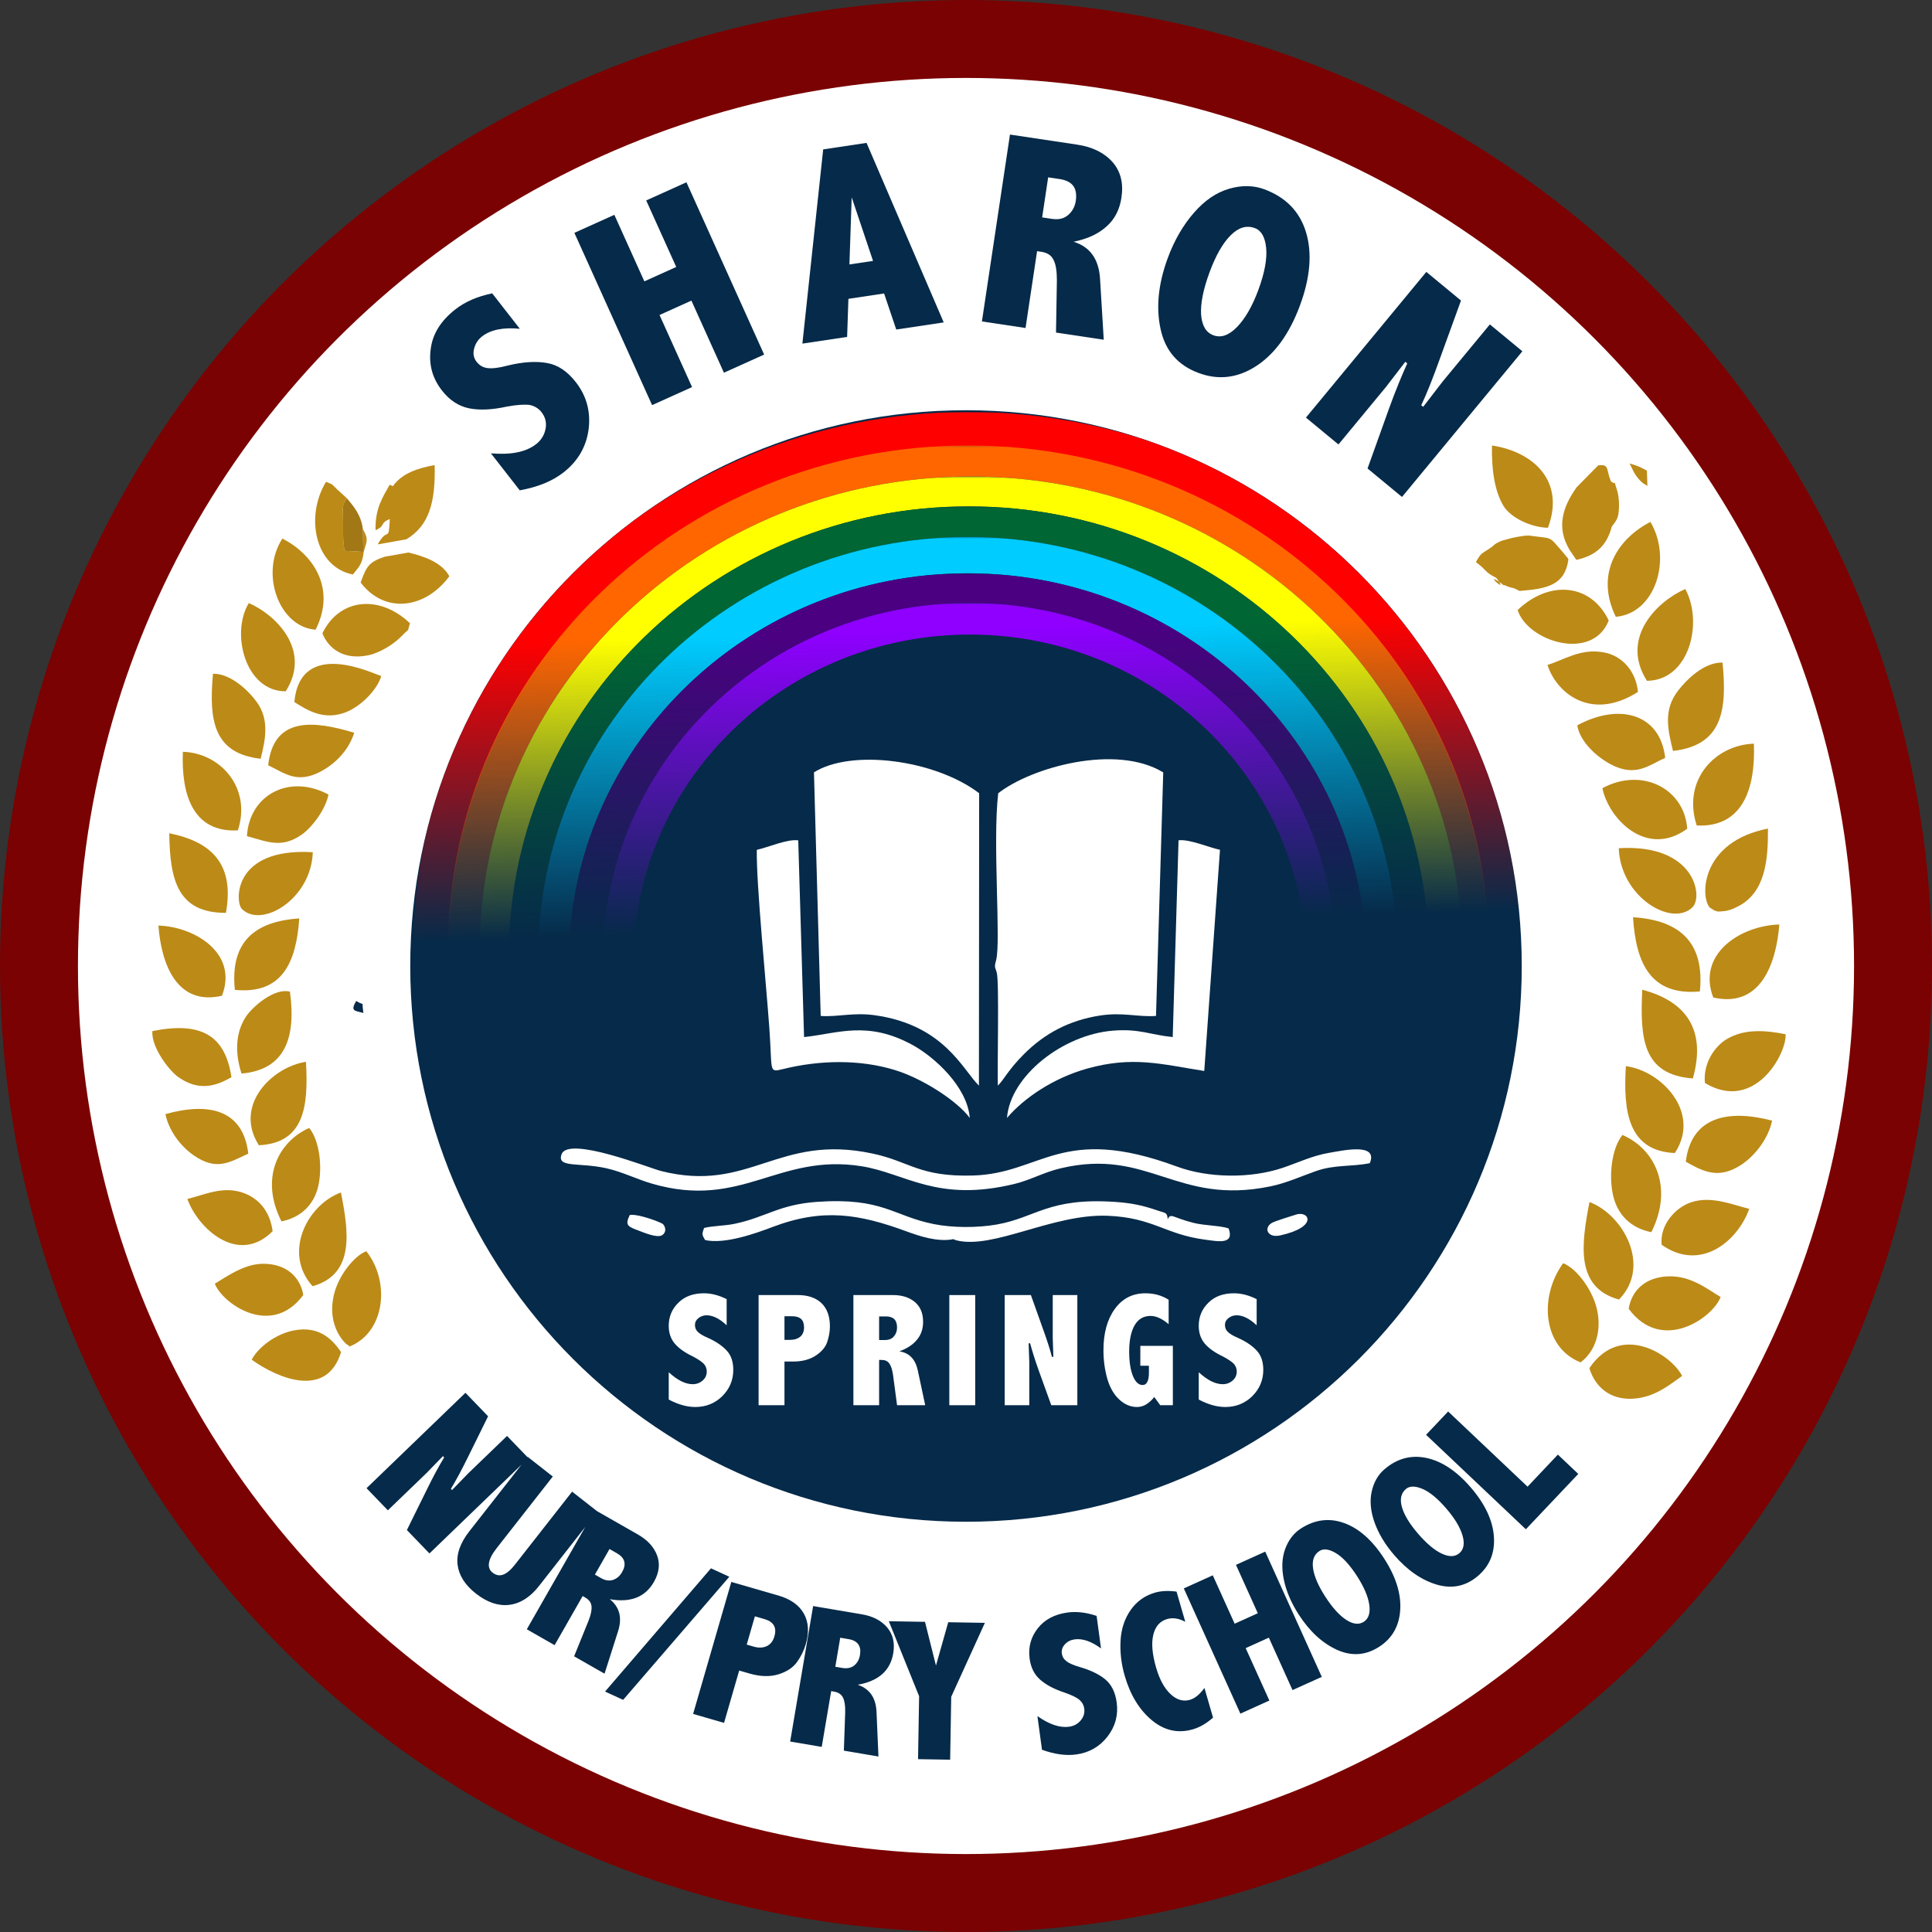 <?xml version="1.0" encoding="UTF-8"?>
<!DOCTYPE svg PUBLIC "-//W3C//DTD SVG 1.1//EN" "http://www.w3.org/Graphics/SVG/1.1/DTD/svg11.dtd">
<!-- Creator: CorelDRAW -->
<svg xmlns="http://www.w3.org/2000/svg" xml:space="preserve" width="1033px" height="1033px" version="1.1" style="shape-rendering:geometricPrecision; text-rendering:geometricPrecision; image-rendering:optimizeQuality; fill-rule:evenodd; clip-rule:evenodd"
viewBox="0 0 1120.4 1120.4"
 xmlns:xlink="http://www.w3.org/1999/xlink"
 xmlns:xodm="http://www.corel.com/coreldraw/odm/2003">
 <rect x="0" y="0" width="1120.4" height="1120.4" fill="#333333" stroke="none"/>
 <defs>
  <style type="text/css">
   <![CDATA[
    .str0 {stroke:#7A0202;stroke-width:45.2;stroke-miterlimit:22.926}
    .fil13 {fill:none}
    .fil9 {fill:#006633}
    .fil10 {fill:#00CCFF}
    .fil4 {fill:#062A49}
    .fil11 {fill:indigo}
    .fil3 {fill:#7C90A3}
    .fil12 {fill:#8F00FF}
    .fil2 {fill:#A27715}
    .fil1 {fill:#BC8A16}
    .fil6 {fill:red}
    .fil7 {fill:#FF6600}
    .fil8 {fill:yellow}
    .fil0 {fill:white}
    .fil5 {fill:#062A49;fill-rule:nonzero}
    .fil14 {fill:white;fill-rule:nonzero}
   ]]>
  </style>
     <clipPath id="id0">
      <path d="M560.2 237.91c178,0 322.29,144.3 322.29,322.29 0,178 -144.29,322.29 -322.29,322.29 -177.99,0 -322.29,-144.29 -322.29,-322.29 0,-177.99 144.3,-322.29 322.29,-322.29z"/>
     </clipPath>
        <mask id="id1">
  <linearGradient id="id2" gradientUnits="userSpaceOnUse" x1="560.58" y1="365.81" x2="565.42" y2="537.2">
   <stop offset="0" style="stop-opacity:1; stop-color:white"/>
   <stop offset="1" style="stop-opacity:0; stop-color:white"/>
  </linearGradient>
         <rect style="fill:url(#id2)" x="239.73" y="238.91" width="643.56" height="312.17"/>
        </mask>
        <mask id="id3">
  <linearGradient id="id4" gradientUnits="userSpaceOnUse" x1="560.58" y1="365.81" x2="565.42" y2="537.2">
   <stop offset="0" style="stop-opacity:1; stop-color:white"/>
   <stop offset="1" style="stop-opacity:0; stop-color:white"/>
  </linearGradient>
         <rect style="fill:url(#id4)" x="259.81" y="258.33" width="603.41" height="291.93"/>
        </mask>
        <mask id="id5">
  <linearGradient id="id6" gradientUnits="userSpaceOnUse" x1="560.58" y1="365.81" x2="565.42" y2="537.2">
   <stop offset="0" style="stop-opacity:1; stop-color:white"/>
   <stop offset="1" style="stop-opacity:0; stop-color:white"/>
  </linearGradient>
         <rect style="fill:url(#id6)" x="278.11" y="276.33" width="569.74" height="274.81"/>
        </mask>
        <mask id="id7">
  <linearGradient id="id8" gradientUnits="userSpaceOnUse" x1="560.58" y1="365.81" x2="565.42" y2="537.2">
   <stop offset="0" style="stop-opacity:1; stop-color:white"/>
   <stop offset="1" style="stop-opacity:0; stop-color:white"/>
  </linearGradient>
         <rect style="fill:url(#id8)" x="295.12" y="293.66" width="533.43" height="257.91"/>
        </mask>
        <mask id="id9">
  <linearGradient id="id10" gradientUnits="userSpaceOnUse" x1="560.58" y1="365.81" x2="565.42" y2="537.2">
   <stop offset="0" style="stop-opacity:1; stop-color:white"/>
   <stop offset="1" style="stop-opacity:0; stop-color:white"/>
  </linearGradient>
         <rect style="fill:url(#id10)" x="312.2" y="311.38" width="498.21" height="240.25"/>
        </mask>
        <mask id="id11">
  <linearGradient id="id12" gradientUnits="userSpaceOnUse" x1="560.58" y1="365.81" x2="565.42" y2="537.2">
   <stop offset="0" style="stop-opacity:1; stop-color:white"/>
   <stop offset="1" style="stop-opacity:0; stop-color:white"/>
  </linearGradient>
         <rect style="fill:url(#id12)" x="329.94" y="332.47" width="462.31" height="218.77"/>
        </mask>
        <mask id="id13">
  <linearGradient id="id14" gradientUnits="userSpaceOnUse" x1="560.58" y1="365.81" x2="565.42" y2="537.2">
   <stop offset="0" style="stop-opacity:1; stop-color:white"/>
   <stop offset="1" style="stop-opacity:0; stop-color:white"/>
  </linearGradient>
         <rect style="fill:url(#id14)" x="349.68" y="349.65" width="424.98" height="201.59"/>
        </mask>
 </defs>
 <g id="Layer_x0020_1">
  <g id="_105553379058464">
   <circle class="fil0 str0" cx="560.2" cy="560.2" r="537.6"/>
   <g>
    <path class="fil1" d="M906.47 732.57c-14.09,19.5 -11.9,48.74 10.13,57.5 10.25,-7.67 12.51,-21.63 8.75,-33.55 -3.36,-10.63 -11.8,-21.29 -18.88,-23.95z"/>
    <path class="fil1" d="M944.5 758.98c19.27,26.14 48.94,5.08 53.32,-6.83 -7.36,-4.31 -17.23,-12.53 -30.58,-11.97 -13.07,0.55 -21.01,8.1 -22.74,18.8z"/>
    <path class="fil1" d="M921.7 793.42c3.12,10.37 11.47,18.37 24.99,17.73 12.93,-0.62 21.91,-8.42 28.78,-13.22 -6.02,-12.12 -35.5,-31.62 -53.77,-4.51z"/>
    <path class="fil1" d="M957.63 714.55c12.84,-25.47 2.53,-48 -16.73,-56.37 -6.34,7.83 -8.05,23.88 -5.4,35.25 2.68,11.48 10.7,18.89 22.13,21.12z"/>
    <path class="fil1" d="M963.62 721.86c22.46,15.9 44.02,-1.9 50.8,-20.82 -9.51,-2.31 -21.96,-7.77 -33.82,-3.78 -9.08,3.06 -18.2,13.21 -16.98,24.6z"/>
    <g>
     <path class="fil1" d="M971.27 668.66c15.5,-23.51 -7.86,-47.77 -28.4,-50.38 -1.54,25.58 0.97,49.22 28.4,50.38z"/>
     <path class="fil1" d="M929.25 457.09c3.8,18.11 25.81,40.61 49.2,23.5 -1.59,-23.14 -26.15,-35.96 -49.2,-23.5z"/>
     <path class="fil1" d="M880.1 353.76c5.82,18.32 43.38,30.1 52.83,6.08 -10.18,-21.36 -34.28,-23.75 -52.83,-6.08z"/>
     <path class="fil1" d="M1025.27 480.5c-39.23,7.71 -39.32,39.81 -33.75,45.78l2.56 1.66c2.43,0.97 2.51,0.67 5.18,0.49 2.91,-0.2 5.26,-1.12 8.11,-2.51 16.75,-8.16 17.97,-27.78 17.9,-45.42z"/>
     <path class="fil1" d="M914.71 420.62c1.46,9.68 11.65,18.65 19.72,22.8 14.21,7.32 21.65,0.38 31.24,-3.93 -2.84,-25.55 -26.58,-32.07 -50.96,-18.87z"/>
     <path class="fil1" d="M970.2 435.49c28.1,-3.27 31.59,-22.62 28.72,-51.27 -10.87,-0.19 -20.84,9.96 -25.68,16.17 -8.56,10.98 -6.31,22 -3.04,35.1z"/>
     <path class="fil1" d="M955.07 394.81c24.62,-0.2 32.8,-33.75 22.27,-53.23 -15.88,6.85 -38.16,28.11 -22.27,53.23z"/>
     <path class="fil1" d="M988.72 628.06c29.01,17.39 47.65,-17.52 46.76,-28.29 -12.01,-2.39 -24.05,-3.2 -34.17,2.87 -6.54,3.92 -13.79,13.58 -12.59,25.42z"/>
     <path class="fil1" d="M993.54 578.47c27.14,6.21 36.44,-19 38.33,-42.34 -22.91,0.69 -47.89,17.3 -38.33,42.34z"/>
     <path class="fil1" d="M983.95 478.71c26.9,1.32 34.14,-21.8 33.16,-47.43 -22.29,0.65 -41.75,20.93 -33.16,47.43z"/>
     <path class="fil1" d="M938.75 491.88c0.98,28.41 30.93,46.12 42.83,34.16 6.16,-6.19 1.38,-36.77 -42.83,-34.16z"/>
     <path class="fil1" d="M981.72 625.42c7.93,-28.28 -3.92,-44.75 -29.35,-51.46 -1.38,28.8 0.43,49.24 29.35,51.46z"/>
     <path class="fil1" d="M897.42 385.61c4.95,15.83 25.01,33.17 52.45,15.64 -1.08,-11.74 -8.92,-20.84 -19.55,-22.88 -13.41,-2.58 -22.79,4.08 -32.9,7.24z"/>
     <path class="fil1" d="M977.62 673.7c10.24,5.74 18.86,10.28 31.84,1.98 8.39,-5.37 16.14,-15.64 18.2,-25.81 -25.6,-6.71 -46.89,-2.26 -50.04,23.83z"/>
     <path class="fil1" d="M985.78 574.95c2.89,-28.69 -12.01,-41.36 -38.75,-43.03 1.64,26.75 10.3,45.66 38.75,43.03z"/>
     <path class="fil1" d="M937.03 357.7c23.19,-2.03 32.68,-33.84 20.07,-55.03 -18.3,9.36 -32.51,29.51 -20.07,55.03z"/>
     <path class="fil1" d="M897.68 306.05c10.06,-26.84 -8.09,-43.97 -32.44,-47.7 -0.31,12.7 1.2,25.84 6.55,34.86 4.37,7.39 16.85,12.76 25.89,12.84zm57.68 -24.27l-0.29 -8.83c-2.95,-1.68 -5.5,-2.94 -10.05,-4.19 1.84,3.43 2.12,4.91 4.26,7.76 0.38,0.51 1.47,1.8 1.91,2.23 2.21,2.16 1.51,1.23 4.17,3.03zm-87.63 53.32c8.17,10.85 -8.1,-4.35 2.17,2.7 5.58,3.83 -2.74,-0.66 4.17,2.2 3.49,1.45 2.17,0.06 7.11,2.7 16.4,-1.24 26.28,-3.51 28.38,-18.24 -0.28,-0.44 -0.72,-1.64 -0.87,-1.3l-1.85 -2.33c-9.39,-10.6 -5.39,-8.16 -20.29,-10.26l-2.46 0.12c-4.12,0.62 -6.43,0.97 -10.17,2.06 -2.43,0.7 -2.69,0.6 -4.5,1.49 -3.02,1.47 -2.48,1.48 -4.24,2.92 -6.07,4.26 -5.89,2.83 -9.3,8.8 6.71,4.94 4.83,5.69 11.85,9.14zm66.42 -56.05c-2.79,-6.8 -0.76,-10.08 -7.34,-9.17l-12.48 12.69c-8.38,11.74 -11.72,23.46 -4.25,36.09l4.06 6.02c11.9,-2.59 17.77,-8.75 20.56,-19.27 3.19,-4.2 4.08,-5.24 4.2,-12.41 0.04,-2.22 -0.33,-6.11 -1,-8.21 -2.87,-8.9 0.12,-2.33 -3.75,-5.74z"/>
    </g>
    <path class="fil1" d="M938.87 753.63c18.86,-19.18 2.77,-49.02 -17.1,-56.55 -4.67,24.18 -8.47,49.56 17.1,56.55z"/>
   </g>
   <g>
    <path class="fil1" d="M202.68 780.9c20.86,-8.42 23.65,-37.81 9.74,-55.29 -6.79,2.54 -15.78,13.6 -18.59,24.53 -5.07,19.7 7.55,30.03 7.68,29.77 0.17,-0.34 0.76,0.69 1.17,0.99z"/>
    <path class="fil1" d="M150.13 664.15c25.95,-1.31 28.88,-21.72 27.3,-48.39 -19.8,3.05 -42.07,25.32 -27.3,48.39z"/>
    <path class="fil1" d="M124.6 744.44c4.12,11.18 32.57,31.83 51.26,6.56 -1.71,-10.64 -10.17,-18.37 -23.77,-18.1 -11.03,0.22 -21.51,7.99 -27.49,11.54z"/>
    <path class="fil1" d="M134.21 624.68c-3.68,-24.76 -18.1,-32.29 -45.85,-26.73 -0.72,9.49 9.94,23.07 14.92,26.58 11.13,7.84 20.61,6.17 30.93,0.15z"/>
    <path class="fil1" d="M128.71 577.46c9.57,-24.59 -15.62,-40 -36.84,-40.71 1.66,22.4 10.69,46.72 36.84,40.71z"/>
    <path class="fil1" d="M108.67 695.3c5.97,16.9 29.38,38.83 49.43,18.69 -1.44,-11.1 -7.68,-18.91 -17.01,-22.23 -11.93,-4.24 -22.69,1.24 -32.42,3.54z"/>
    <path class="fil1" d="M163.24 708.3c10.88,-2.15 18.72,-9.32 21.29,-20.3 2.55,-10.92 0.87,-26.4 -5.21,-33.89 -18.35,8.21 -28.64,29.6 -16.08,54.19z"/>
    <path class="fil1" d="M140.07 622.57c24.95,-2.14 31.78,-20.34 28.07,-47.48 -9.08,-2.46 -21.99,9.05 -25.55,14.53 -6.29,9.69 -6.24,21.5 -2.52,32.95z"/>
    <path class="fil1" d="M197.79 784.11c-5.71,-8.5 -13.65,-15.21 -27.33,-12.58 -10.67,2.05 -20.88,9.9 -24.48,17 15.21,10.88 43.47,22.79 51.81,-4.42z"/>
    <path class="fil1" d="M95.93 646.09c1.89,9.43 8.67,18.58 16.43,23.94 13.31,9.19 20.82,3.97 31.63,-1.02 -3.01,-25.59 -22.94,-29.93 -48.06,-22.92z"/>
    <path class="fil1" d="M136.19 574.04c27.45,2.71 35.6,-15.84 37.36,-41.43 -25.94,1.74 -40.17,13.57 -37.36,41.43z"/>
    <path class="fil1" d="M181.27 745.89c24.4,-6.86 21.08,-31.06 16.43,-54.35 -19.58,7.14 -33.81,35.09 -16.43,54.35z"/>
    <g>
     <path class="fil1" d="M186.96 367.28c3.87,9.55 12.99,15.47 26.49,12.75 6.98,-1.41 15.18,-6.6 19.75,-11.43 5.08,-5.36 2.5,-0.72 4.55,-7.16 -17.58,-16.75 -40.9,-14.62 -50.79,5.84z"/>
     <path class="fil1" d="M181.4 494.22c-46.48,-2.82 -45.13,28.84 -41.17,32.85 11.33,11.5 40.21,-5.47 41.17,-32.85z"/>
     <path class="fil1" d="M165.7 400.9c15.31,-24.1 -6.17,-44.63 -21.41,-51.16 -10.58,17.25 -2.19,51.26 21.41,51.16z"/>
     <path class="fil1" d="M137.95 481.55c8.13,-25.03 -10.53,-44.99 -31.89,-45.56 -1.03,24.63 5.78,46.98 31.89,45.56z"/>
     <path class="fil1" d="M151.13 440.02c2.94,-11.3 5.05,-22.66 -2.05,-32.64 -4.7,-6.6 -15.12,-16.83 -25.57,-16.67 -2.49,27.57 0.56,46.19 27.62,49.31z"/>
     <path class="fil1" d="M170.69 407.14c7.25,4.48 17.18,11.25 30.6,5.59 7.99,-3.36 17.28,-12.37 19.81,-20.64 -5.15,-1.66 -46.92,-22.09 -50.41,15.05z"/>
     <path class="fil1" d="M143.2 484.89c11.66,3.11 20.06,7.44 31.97,-1.02 5.72,-4.07 13.45,-14.07 15.34,-23.09 -22.63,-12.18 -45.88,0.05 -47.31,24.11z"/>
     <path class="fil1" d="M222.92 322.89c-9,3.14 -10.41,5.53 -13.77,14.92 14.11,18.6 37.71,15.07 51.42,-3.64 -4.26,-7.97 -14.62,-11.59 -23.74,-13.75l-13.91 2.47z"/>
     <path class="fil1" d="M155.53 443.82c9.15,4.21 16.33,10.89 30.01,3.82 8.53,-4.4 16.59,-12.23 19.88,-22.7 -23.63,-7.15 -46.85,-9.52 -49.89,18.88z"/>
     <path class="fil1" d="M131.02 529.37c5.09,-28.28 -8.31,-41.23 -32.85,-46.13 0.33,27.11 4.89,46.28 32.85,46.13z"/>
     <path class="fil1" d="M183.02 365.18c12.17,-24.13 -1.6,-43.85 -19.27,-52.86 -13.16,20.26 -1.97,51.31 19.27,52.86z"/>
     <path class="fil1" d="M210.93 320.09c2.14,-7.23 2.64,-7.57 -0.49,-13.28l0.26 13.22 -10.86 -0.6c-1.11,-6.12 -0.84,-10.28 -0.87,-16.44 -0.05,-10.51 -0.78,-9.56 2.16,-14.07l-3.08 -2.81c-0.25,-0.22 -0.89,-0.8 -1.11,-1 -0.23,-0.21 -0.75,-0.69 -1.14,-1.02 -4.49,-4.3 -1.95,-2.56 -6.74,-4.68 -12.17,20.01 -6.57,49.38 15.57,53.75 3.68,-4.6 5.35,-5.84 6.3,-13.07z"/>
     <path class="fil1" d="M235.69 312.74c13.28,-8 16.91,-21.67 16.37,-43.03 -9.82,1.79 -18.94,4.77 -24.25,12.25l-1.82 -0.87c-4.16,7.42 -8.55,13.96 -8.19,26.37 6.16,-2.79 2.02,-3.81 8.26,-6.51 -0.72,14.59 -1.04,3.89 -7.01,14.75l16.64 -2.96z"/>
     <path class="fil2" d="M210.44 306.81c-1.05,-8 -4.93,-12.72 -9.31,-17.89 -2.94,4.51 -2.21,3.56 -2.16,14.07 0.03,6.16 -0.24,10.32 0.87,16.44l10.86 0.6 -0.26 -13.22z"/>
    </g>
    <path class="fil3" d="M206.58 580.54c5.68,3.48 2.69,-1.03 4.15,6.84 -4.92,-1.35 -7.67,-0.83 -4.15,-6.84zm-3.58 8.39l0 0z"/>
    <path class="fil4" d="M210.73 587.38c-1.46,-7.87 1.53,-3.36 -4.15,-6.84 -3.52,6.01 -0.77,5.49 4.15,6.84z"/>
   </g>
   <path class="fil5" d="M284.7 262.9c11.57,0.98 20.26,-0.7 26.23,-5.35 2.92,-2.27 4.8,-5.36 5.47,-8.95 0.67,-3.59 -0.19,-6.79 -2.37,-9.58 -1.68,-2.16 -4.02,-3.6 -6.93,-4.19 -2.94,-0.36 -7.44,-0.12 -13.31,0.99 -8.37,1.83 -15.64,2.19 -21.68,0.98 -6.04,-1.21 -11.35,-4.62 -15.8,-10.34 -5.64,-7.23 -7.75,-15.18 -6.53,-24.08 1.09,-8.81 5.94,-16.47 14.32,-23 5.71,-4.45 12.74,-7.47 21.33,-9.27l16.03 20.56c-9.52,-0.95 -16.93,0.54 -21.88,4.4 -2.41,1.88 -3.97,4.32 -4.69,7.33 -0.69,2.78 -0.19,5.25 1.49,7.4 1.68,2.16 3.82,3.35 6.31,3.65 2.71,0.34 6.66,-0.08 11.88,-1.5 8.75,-2.13 16.37,-2.56 22.54,-1.45 6.3,1.01 11.91,4.81 16.85,11.15 6.23,8 8.66,17.13 7.39,27.3 -1.38,10.26 -6.32,18.59 -14.57,25.02 -6.47,5.04 -14.81,8.48 -25.37,10.38l-16.71 -21.45z"/>
   <polygon id="1" class="fil5" points="333.09,135.03 356.27,124.58 373.67,163.16 392.16,154.82 374.75,116.24 398.08,105.71 443.14,205.62 419.82,216.14 400.96,174.33 382.47,182.67 401.34,224.48 378.16,234.93 "/>
   <path id="2" class="fil5" d="M477.38 86.64l25.14 -3.78 44.76 104.11 -27.53 4.13 -7.05 -20.91 -20.69 3.11 -0.75 22.08 -25.94 3.89 12.06 -112.63zm16.53 27.78l-1.31 38.93 13.69 -2.05 -12.38 -36.88z"/>
   <path id="3" class="fil5" d="M585.7 78.03l38.99 5.85c8.76,1.32 15.58,4.62 20.46,10.07 4.72,5.43 6.47,12.2 5.2,20.64 -1.03,6.84 -3.82,12.44 -8.52,16.62 -4.72,4.34 -11.02,7.3 -19.25,8.99 9.5,2.89 14.61,10 15.35,21.34l2.16 35.48 -27.69 -4.16 0.51 -30.52c-0.03,-5.21 -0.59,-9.04 -1.99,-11.69 -1.23,-2.62 -3.61,-4.12 -7.11,-4.64l-2.39 -0.36 -6.69 44.56 -25.3 -3.8 16.27 -108.38zm22.15 24.81l-3.49 23.23 5.57 0.84c3.98,0.6 7.01,-0.09 9.44,-2.16 2.43,-2.08 3.97,-4.78 4.5,-8.28 0.55,-3.66 0.02,-6.67 -1.47,-8.68 -1.48,-2.02 -4.2,-3.4 -7.86,-3.95l-6.69 -1z"/>
   <path id="4" class="fil5" d="M733.12 109.74c12.53,4.63 20.61,12.93 24.25,24.91 3.64,11.98 2.53,26.15 -3.49,42.46 -6.03,16.3 -14.44,27.95 -25.11,34.99 -10.87,7.14 -22.01,8.51 -33.63,4.22 -11.93,-4.4 -19.3,-12.78 -22.06,-25.3 -2.76,-12.51 -1.45,-26.27 4.12,-41.36 3.85,-10.42 8.97,-19.17 15.2,-26.3 6.24,-7.13 12.9,-11.71 20.41,-13.91 7.29,-2.11 14.12,-1.99 20.31,0.29zm-5.41 22.54c-4.83,-1.78 -9.46,-0.4 -14.09,4.23 -4.63,4.64 -8.68,11.9 -12.19,21.41 -3.62,9.81 -5.26,17.96 -4.9,24.43 0.5,6.54 2.82,10.48 7.2,12.1 4.38,1.61 8.91,0.03 13.59,-4.76 4.69,-4.79 8.89,-11.99 12.4,-21.5 3.68,-9.96 5.16,-18.17 4.55,-24.4 -0.62,-6.23 -2.79,-10.12 -6.56,-11.51z"/>
   <path id="5" class="fil5" d="M827.15 157.68l20.1 16.61 -12.59 34.69c-3.71,10.3 -7.12,18.97 -10.45,26.03l1.12 0.92 11.29 -14.68 27.38 -33.12 18.85 15.58 -69.81 84.48 -19.98 -16.5 12.47 -34.79c3.71,-10.3 7.34,-18.99 10.55,-26.15l-1.12 -0.93 -11.29 14.68 -27.48 33.25 -18.85 -15.58 69.81 -84.49z"/>
   <g>
    <path class="fil4" d="M560.2 237.91c178,0 322.29,144.3 322.29,322.29 0,178 -144.29,322.29 -322.29,322.29 -177.99,0 -322.29,-144.29 -322.29,-322.29 0,-177.99 144.3,-322.29 322.29,-322.29z"/>
    <g style="clip-path:url(#id0)">
     <g>
      <g>
       <path id="1" class="fil6" style="mask:url(#id1)" d="M561.51 238.91c177.71,0 321.78,139.4 321.78,311.35l-0.01 0.82 -20.5 0 0.01 -0.82c0,-161 -134.89,-291.52 -301.28,-291.52 -166.39,0 -301.28,130.52 -301.28,291.52l0.01 0.82 -20.5 0 -0.01 -0.82c0,-171.95 144.07,-311.35 321.78,-311.35z"/>
       <path class="fil7" style="mask:url(#id3)" d="M561.51 258.33c166.63,0 301.71,130.7 301.71,291.93l-15.38 0c-0.96,-151.44 -128.12,-273.93 -284.86,-273.93 -156.74,0 -283.9,122.49 -284.86,273.93l-18.31 0c0,-161.23 135.07,-291.93 301.7,-291.93z"/>
       <path class="fil8" style="mask:url(#id5)" d="M562.98 276.33c157.05,0 284.4,122.96 284.87,274.81l-19.3 0c-1.51,-142.45 -120.33,-257.48 -266.71,-257.48 -146.39,0 -265.21,115.03 -266.72,257.48l-17.01 0c0.47,-151.85 127.83,-274.81 284.87,-274.81z"/>
       <path class="fil9" style="mask:url(#id7)" d="M561.84 293.66c146.53,0 265.45,115.26 266.71,257.91l-18.14 0c-1.56,-132.91 -112.48,-240.19 -249.11,-240.19 -136.63,0 -247.54,107.28 -249.1,240.19l-17.08 0c1.26,-142.65 120.18,-257.91 266.72,-257.91z"/>
       <path class="fil10" style="mask:url(#id9)" d="M561.3 311.38c136.65,0 247.58,107.31 249.11,240.25l-18.15 0c-3.5,-121.62 -105.65,-219.16 -231.17,-219.16 -125.52,0 -227.67,97.54 -231.17,219.16l-17.72 0c1.53,-132.94 112.46,-240.25 249.1,-240.25z"/>
       <path class="fil11" style="mask:url(#id11)" d="M561.09 332.47c125.39,0 227.46,97.34 231.16,218.77l-17.59 0c-3.14,-111.85 -97.07,-201.59 -212.49,-201.59 -115.42,0 -209.36,89.74 -212.49,201.59l-19.74 0c3.7,-121.43 105.76,-218.77 231.15,-218.77z"/>
       <path class="fil12" style="mask:url(#id13)" d="M562.17 349.65c115.42,0 209.35,89.74 212.49,201.59l-17.34 0c-3.79,-101.83 -89.59,-183.25 -194.9,-183.25 -105.31,0 -191.12,81.42 -194.9,183.25l-17.84 0c3.13,-111.85 97.07,-201.59 212.49,-201.59z"/>
      </g>
     </g>
    </g>
    <path class="fil13" d="M560.2 237.91c178,0 322.29,144.3 322.29,322.29 0,178 -144.29,322.29 -322.29,322.29 -177.99,0 -322.29,-144.29 -322.29,-322.29 0,-177.99 144.3,-322.29 322.29,-322.29z"/>
    <g>
     <path class="fil0" d="M794.39 674.53c4.87,-11.85 -14.83,-7.49 -23.49,-6.01 -9.97,1.71 -17.85,5.62 -26.9,8.68 -18.79,6.34 -43.29,6.04 -61.51,-0.7 -67.18,-24.85 -78.29,4.15 -118.43,5.21 -31.04,0.82 -36.31,-8.1 -58.03,-12.74 -55.11,-11.79 -71.25,23.23 -122.91,10.06 -6.39,-1.63 -53.61,-20.47 -57.47,-9.62 -2.87,8.05 10.19,4.54 26.06,8.1 9.4,2.12 17.46,6.33 26.55,8.96 52.02,15.04 72.89,-17.73 121.19,-10.18 25.69,4.02 43.75,21.3 89.06,10.24 9.01,-2.21 16.93,-6.73 26.51,-9 51.25,-12.11 67.12,21.65 121.58,10.49 9.41,-1.93 17.84,-5.83 26.7,-8.94 10.86,-3.81 20.69,-2.37 31.09,-4.55z"/>
     <path class="fil0" d="M408.9 719.12c11.28,2.63 29.72,-3.99 38.93,-7.5 29.48,-11.24 50.56,-7.56 78.03,2.54 7.73,2.84 17.37,5.95 26.1,4.62 1.96,-0.29 -0.69,-0.38 1.1,-0.05l1.53 0.55c21.41,5.45 55.9,-15.44 87.57,-14.24 26.58,1.02 33.38,10.81 56.7,13.86 7.25,0.94 17.18,3.15 13.64,-6.52 -4.42,-1.61 -14,-1.63 -20.2,-3.18 -12.39,-3.09 -13.33,-6.05 -15.13,-2.13 -0.31,-4.13 -1.25,-3.49 -5.57,-4.98 -8.86,-3.06 -15.38,-4.44 -25.07,-5.09 -38.54,-2.57 -45.68,9.07 -68.41,13.1 -11.14,1.98 -25.51,1.99 -36.6,-0.23 -23.78,-4.76 -29.55,-15.52 -67.69,-12.89 -22.09,1.53 -29.76,8.98 -47.9,12.74 -5.86,1.22 -12.6,1.12 -17.58,2.39 -1.39,3.49 -1.23,4.04 0.55,7.01z"/>
     <path class="fil0" d="M751.48 704.38c-2.55,0.84 -12.02,3.74 -13.75,4.72 -5.12,2.87 -2.8,8.99 4.67,7.34 22.42,-4.97 16.71,-14.59 9.08,-12.06z"/>
     <path class="fil0" d="M370.23 713.6c3.03,1.15 10.86,4.49 13.73,2.72 2.41,-1.49 2.31,-4.47 0.52,-6.44 -0.8,-0.88 -14.51,-6.18 -19.27,-5.27 -2.94,6.03 -1.04,6.7 5.02,8.99z"/>
    </g>
    <g>
     <path class="fil0" d="M578.88 460.02c-3.32,28.07 1.64,86.18 -1.21,96.76 -1.24,4.62 -0.56,3.68 0.39,7.39 1.46,5.67 0.22,55.41 0.61,65.41 3.57,-3.48 5.87,-8.96 15.02,-18.15 12.03,-12.07 26.26,-19.76 44.45,-22.54 13.05,-1.99 22.2,1.06 32.25,0.26l4.19 -141.22c-27.38,-16.72 -76.53,-2.96 -95.7,12.09z"/>
     <path class="fil0" d="M472.03 447.91l3.91 141.25c9.6,0.73 18.77,-2.14 31.18,-0.43 40.52,5.58 51.35,31.96 60.58,40.85l0.13 -169.57c-25.59,-19.48 -74.23,-25.79 -95.8,-12.1z"/>
     <path class="fil0" d="M438.88 492.83c-0.33,19.79 5.37,76.95 7.27,103.24 1.83,25.31 -0.59,26.02 7.86,23.92 21.21,-5.26 44.47,-5.76 65.03,0.57 15.95,4.9 35.96,17.78 43.35,27.76 -1.45,-18.23 -20.65,-35.37 -32.83,-42.11 -26.5,-14.67 -43.78,-6.81 -63.27,-4.8l-3.38 -114.09c-6.51,-0.84 -17.45,4.1 -24.03,5.51z"/>
     <path class="fil0" d="M707.49 492.81c-6.5,-1.34 -17.67,-6.3 -24.03,-5.5l-3.38 114.11c-13.22,-1.35 -19.39,-4.97 -34.73,-3.72 -28.92,2.35 -59.46,26.14 -61.38,50.62 9.86,-11.6 27,-23.17 46.34,-28.59 26.62,-7.44 42.89,-2.63 68.06,1.35l9.12 -128.27z"/>
    </g>
    <path class="fil14" d="M387.81 795.78c4.98,4.59 9.57,6.94 13.98,6.94 2.16,0 4.13,-0.75 5.72,-2.16 1.6,-1.41 2.35,-3.19 2.35,-5.25 0,-1.6 -0.56,-3.1 -1.69,-4.41 -1.22,-1.22 -3.38,-2.72 -6.47,-4.32 -4.5,-2.16 -7.98,-4.59 -10.32,-7.31 -2.35,-2.72 -3.57,-6.2 -3.57,-10.42 0,-5.34 1.88,-9.75 5.63,-13.41 3.66,-3.66 8.63,-5.44 14.82,-5.44 4.23,0 8.54,1.12 13.14,3.38l0 15.19c-4.04,-3.84 -7.98,-5.81 -11.64,-5.81 -1.78,0 -3.37,0.56 -4.78,1.68 -1.31,1.04 -1.97,2.35 -1.97,3.94 0,1.6 0.56,2.91 1.6,3.94 1.12,1.13 3.09,2.35 6,3.57 4.78,2.16 8.44,4.69 10.88,7.41 2.53,2.72 3.75,6.47 3.75,11.16 0,5.91 -2.16,10.98 -6.38,15.2 -4.31,4.22 -9.56,6.28 -15.66,6.28 -4.79,0 -9.85,-1.4 -15.39,-4.31l0 -15.85z"/>
    <path id="1" class="fil14" d="M439.92 751.03l22.79 0c5.91,0 10.41,1.6 13.7,4.69 3.28,3.19 4.87,7.69 4.87,13.51 0,3 -0.56,6 -1.59,9.1 -1.03,3 -3.28,5.63 -6.75,7.88 -3.48,2.25 -7.79,3.37 -12.95,3.37l-5.06 0 0 25.33 -15.01 0 0 -63.88zm15.01 12.29l0 13.69 3.28 0c2.44,0 4.41,-0.65 5.91,-1.87 1.4,-1.22 2.16,-3 2.16,-5.35 0,-2.16 -0.57,-3.85 -1.69,-4.88 -1.13,-1.03 -2.82,-1.59 -5.07,-1.59l-4.59 0z"/>
    <path id="2" class="fil14" d="M494.9 751.03l22.98 0c5.16,0 9.38,1.31 12.66,4.03 3.19,2.72 4.78,6.48 4.78,11.45 0,4.03 -1.12,7.5 -3.47,10.32 -2.34,2.9 -5.72,5.16 -10.31,6.84 5.72,0.85 9.28,4.51 10.69,10.98l4.31 20.26 -16.32 0 -2.34 -17.63c-0.47,-3.01 -1.13,-5.16 -2.16,-6.57 -0.94,-1.41 -2.44,-2.06 -4.5,-2.06l-1.41 0 0 26.26 -14.91 0 0 -63.88zm14.91 12.38l0 13.7 3.28 0c2.35,0 4.04,-0.66 5.26,-2.07 1.22,-1.4 1.87,-3.09 1.87,-5.16 0,-2.15 -0.56,-3.84 -1.59,-4.87 -1.03,-1.03 -2.72,-1.6 -4.88,-1.6l-3.94 0z"/>
    <polygon id="3" class="fil14" points="550.53,751.03 565.54,751.03 565.54,814.91 550.53,814.91 "/>
    <path id="4" class="fil14" d="M582.64 751.03l15.19 0 7.23 20.26c2.15,6.01 3.84,11.16 4.97,15.57l0.84 0 -0.37 -10.78 0 -25.05 14.26 0 0 63.88 -15.11 0 -7.31 -20.26c-2.16,-6 -3.76,-11.26 -4.98,-15.67l-0.84 0 0.38 10.79 0 25.14 -14.26 0 0 -63.88z"/>
    <path id="5" class="fil14" d="M669.37 810.13c-1.41,1.87 -3,3.28 -4.69,4.31 -1.69,1.03 -3.47,1.5 -5.35,1.5 -3.66,0 -7.03,-1.4 -10.13,-4.22 -3.19,-2.91 -5.53,-6.94 -7.04,-12.1 -1.5,-5.25 -2.25,-10.79 -2.25,-16.6 0,-9.85 2.16,-17.82 6.57,-23.92 4.41,-6.1 10.32,-9.1 17.82,-9.1 4.97,0 9.38,1.22 13.42,3.75l0 14.17c-3.76,-3.19 -7.23,-4.79 -10.51,-4.79 -4.13,0 -7.22,1.88 -9.29,5.54 -2.06,3.65 -3.09,8.72 -3.09,15.1 0,5.91 0.75,10.69 2.16,14.16 1.4,3.47 3.28,5.26 5.62,5.26 1.22,0 2.16,-0.57 2.72,-1.79 0.66,-1.22 0.94,-3 0.94,-5.34l0 -4.04 -4.97 0 0 -11.53 18.86 0 0 34.42 -7.32 0 -3.47 -4.78z"/>
    <path id="6" class="fil14" d="M695.17 795.78c4.97,4.59 9.57,6.94 13.98,6.94 2.16,0 4.13,-0.75 5.72,-2.16 1.6,-1.41 2.35,-3.19 2.35,-5.25 0,-1.6 -0.57,-3.1 -1.69,-4.41 -1.22,-1.22 -3.38,-2.72 -6.47,-4.32 -4.51,-2.16 -7.98,-4.59 -10.32,-7.31 -2.35,-2.72 -3.57,-6.2 -3.57,-10.42 0,-5.34 1.88,-9.75 5.63,-13.41 3.66,-3.66 8.63,-5.44 14.82,-5.44 4.22,0 8.54,1.12 13.14,3.38l0 15.19c-4.04,-3.84 -7.98,-5.81 -11.64,-5.81 -1.78,0 -3.37,0.56 -4.78,1.68 -1.31,1.04 -1.97,2.35 -1.97,3.94 0,1.6 0.56,2.91 1.6,3.94 1.12,1.13 3.09,2.35 6,3.57 4.78,2.16 8.44,4.69 10.88,7.41 2.53,2.72 3.75,6.47 3.75,11.16 0,5.91 -2.16,10.98 -6.38,15.2 -4.31,4.22 -9.57,6.28 -15.66,6.28 -4.79,0 -9.85,-1.4 -15.39,-4.31l0 -15.85z"/>
   </g>
   <path class="fil5" d="M269.92 807.71l13.13 13.62 -11.87 24.07c-3.52,7.16 -6.76,13.15 -9.7,18l0.67 0.7 9.39 -9.68 22.5 -21.69 12.37 12.83 -57.36 55.31 -13.09 -13.57 11.87 -24.07c3.52,-7.16 6.77,-13.17 9.74,-18.04l-0.71 -0.74 -9.4 9.69 -22.53 21.72 -12.37 -12.83 57.36 -55.32zm36.09 37.13l14.57 11.41 -32.55 41.55c-2.59,3.3 -4.06,6.13 -4.45,8.53 -0.41,2.38 0.32,4.29 2.15,5.72 1.92,1.5 3.94,1.87 6.08,1.1 2.12,-0.79 4.38,-2.69 6.75,-5.71l33.22 -42.41 14.66 11.48 -33.86 43.23c-5.11,6.52 -10.86,10.16 -17.24,10.94 -6.37,0.76 -12.81,-1.42 -19.32,-6.52 -6.29,-4.93 -9.84,-10.48 -10.65,-16.66 -0.78,-6.19 1.48,-12.67 6.78,-19.44l33.86 -43.22zm39.02 30.81l24.86 14.2c5.62,3.21 9.34,7.27 11.17,12.17 1.82,4.9 1.2,10.03 -1.85,15.38 -2.52,4.41 -5.91,7.43 -10.16,9.11 -4.28,1.67 -9.42,1.97 -15.43,0.89 5.68,4.57 7.3,10.74 4.82,18.54l-7.85 24.66 -17.65 -10.08 8.36 -20.62c1.39,-3.5 1.96,-6.31 1.73,-8.42 -0.21,-2.1 -1.43,-3.78 -3.65,-5.05l-1.49 -0.85 -16.26 28.48 -16.12 -9.21 39.52 -69.2zm8.44 22.65l-8.47 14.83 3.52 2.02c2.52,1.44 4.86,1.78 7.03,1.05 2.17,-0.74 3.91,-2.24 5.21,-4.52 1.33,-2.32 1.74,-4.38 1.23,-6.2 -0.48,-1.83 -1.9,-3.4 -4.25,-4.74l-4.27 -2.44zm58.83 11.2l10.65 4.88 -61.57 71.39 -10.49 -4.81 61.41 -71.46zm11.81 7.88l27.27 7.89c7.06,2.05 11.98,5.52 14.76,10.43 2.78,4.92 3.16,10.84 1.15,17.79 -1.05,3.61 -2.74,7.06 -5.07,10.34 -2.35,3.26 -5.96,5.65 -10.84,7.16 -4.9,1.48 -10.46,1.33 -16.67,-0.47l-6.04 -1.74 -8.78 30.34 -17.94 -5.19 22.16 -76.55zm13.67 19.95l-4.75 16.41 3.95 1.14c2.92,0.85 5.46,0.77 7.64,-0.24 2.18,-1.01 3.66,-2.9 4.46,-5.65 0.76,-2.61 0.64,-4.73 -0.32,-6.39 -0.96,-1.68 -2.76,-2.89 -5.44,-3.66l-5.54 -1.61zm33.77 -5.95l28.22 4.78c6.39,1.08 11.28,3.61 14.68,7.59 3.4,3.98 4.58,9 3.55,15.08 -0.85,5 -2.99,9.01 -6.41,12.04 -3.44,3.04 -8.16,5.09 -14.17,6.15 6.9,2.33 10.54,7.58 10.89,15.75l1.12 25.86 -20.06 -3.4 0.77 -22.24c0.1,-3.76 -0.33,-6.6 -1.27,-8.5 -0.92,-1.9 -2.64,-3.06 -5.16,-3.49l-1.69 -0.29 -5.49 32.34 -18.3 -3.1 13.32 -78.57zm15.72 18.36l-2.86 16.84 4 0.68c2.86,0.49 5.18,0.01 6.97,-1.43 1.78,-1.44 2.89,-3.44 3.33,-6.04 0.45,-2.63 0.13,-4.7 -0.98,-6.24 -1.08,-1.54 -2.95,-2.53 -5.62,-2.99l-4.84 -0.82zm28.18 -9.56l20.97 0.35 6.36 25.37 7.12 -25.14 21.25 0.36 -19.52 42.87 -0.62 36.49 -18.62 -0.31 0.62 -36.5 -17.56 -43.49zm86.17 55.01c6.85,4.84 12.98,6.9 18.37,6.17 2.76,-0.38 5,-1.59 6.71,-3.63 1.73,-2.04 2.42,-4.32 2.08,-6.85 -0.28,-2.03 -1.22,-3.75 -2.84,-5.15 -1.65,-1.39 -4.58,-2.8 -8.77,-4.24 -5.91,-1.95 -10.55,-4.41 -13.91,-7.38 -3.41,-2.96 -5.46,-7.03 -6.16,-12.19 -0.89,-6.57 0.66,-12.43 4.67,-17.56 3.98,-5.12 9.77,-8.21 17.36,-9.24 5.2,-0.7 10.82,-0.05 16.82,1.97l2.55 18.86c-5.63,-4.12 -10.73,-5.87 -15.29,-5.25 -2.26,0.31 -4.14,1.25 -5.62,2.83 -1.47,1.6 -2.08,3.35 -1.82,5.27 0.26,1.89 1.15,3.42 2.71,4.59 1.5,1.19 4.15,2.33 7.94,3.43 6.29,1.84 11.18,4.24 14.72,7.23 3.51,3.01 5.66,7.41 6.45,13.23 1,7.32 -0.78,13.94 -5.36,19.82 -4.55,5.87 -10.62,9.33 -18.21,10.36 -5.9,0.8 -12.47,-0.12 -19.75,-2.74l-2.65 -19.53zm101.84 0.9c-3.83,3.36 -7.72,5.63 -11.71,6.78 -8.6,2.49 -16.54,0.73 -23.79,-5.29 -7.25,-6.04 -12.49,-14.63 -15.72,-25.78 -1.99,-6.87 -2.79,-13.7 -2.4,-20.48 0.4,-6.77 2.35,-12.65 5.87,-17.67 3.5,-4.99 8.2,-8.34 14.1,-10.05 3.61,-1.05 7.78,-1.24 12.49,-0.59l5.07 17.51c-3.73,-2.03 -7.25,-2.55 -10.57,-1.59 -4.13,1.2 -6.79,4.22 -7.98,9.09 -1.19,4.87 -0.64,11.25 1.65,19.15 1.96,6.77 4.73,11.85 8.31,15.24 3.57,3.37 7.33,4.49 11.28,3.35 2.88,-0.83 5.69,-3.13 8.42,-6.88l4.98 17.21zm-16.95 -74.94l16.81 -7.59 12.68 28.06 13.43 -6.07 -12.67 -28.06 16.97 -7.67 32.8 72.63 -16.97 7.67 -13.73 -30.41 -13.44 6.07 13.74 30.4 -16.81 7.6 -32.81 -72.63zm67.84 -34.7c8.08,-5.23 16.44,-6.32 25.06,-3.24 8.61,3.09 16.36,9.92 23.22,20.51 6.87,10.6 9.99,20.59 9.38,29.95 -0.61,9.34 -4.66,16.45 -12.14,21.29 -7.77,5.03 -15.9,5.65 -24.39,1.86 -8.49,-3.82 -15.91,-10.61 -22.24,-20.38 -4.38,-6.77 -7.29,-13.53 -8.7,-20.26 -1.41,-6.73 -1.15,-12.71 0.77,-17.93 1.94,-5.22 4.95,-9.15 9.04,-11.8zm10.81 13.01c-3.13,2.02 -4.37,5.38 -3.69,10.08 0.69,4.68 3.04,10.15 7.1,16.42 4.12,6.37 8.16,10.84 12.13,13.42 3.96,2.57 7.37,2.95 10.2,1.11 2.81,-1.82 3.86,-5.15 3.15,-9.98 -0.74,-4.84 -3.11,-10.37 -7.15,-16.61 -4.19,-6.46 -8.25,-10.87 -12.22,-13.23 -3.96,-2.35 -7.13,-2.76 -9.52,-1.21zm37.67 -47.37c7.3,-6.28 15.43,-8.48 24.38,-6.6 8.96,1.9 17.56,7.62 25.78,17.18 8.24,9.58 12.69,19.06 13.35,28.41 0.65,9.35 -2.39,16.93 -9.15,22.74 -7.02,6.04 -14.99,7.75 -23.92,5.14 -8.93,-2.64 -17.19,-8.36 -24.78,-17.19 -5.27,-6.12 -9.06,-12.42 -11.37,-18.9 -2.3,-6.48 -2.85,-12.44 -1.65,-17.86 1.21,-5.44 3.66,-9.74 7.36,-12.92zm12.47 11.42c-2.83,2.43 -3.6,5.93 -2.3,10.49 1.31,4.55 4.39,9.65 9.26,15.31 4.94,5.75 9.55,9.64 13.83,11.66 4.27,2.01 7.7,1.93 10.25,-0.27 2.55,-2.19 3.14,-5.63 1.78,-10.32 -1.39,-4.7 -4.49,-9.85 -9.33,-15.49 -5.02,-5.84 -9.65,-9.66 -13.89,-11.46 -4.25,-1.79 -7.45,-1.77 -9.6,0.08zm11.7 -31.44l12.8 -13.52 46.06 43.59 17.58 -18.59 11.83 11.2 -30.39 32.1 -57.88 -54.78z"/>
  </g>
 </g>
</svg>
